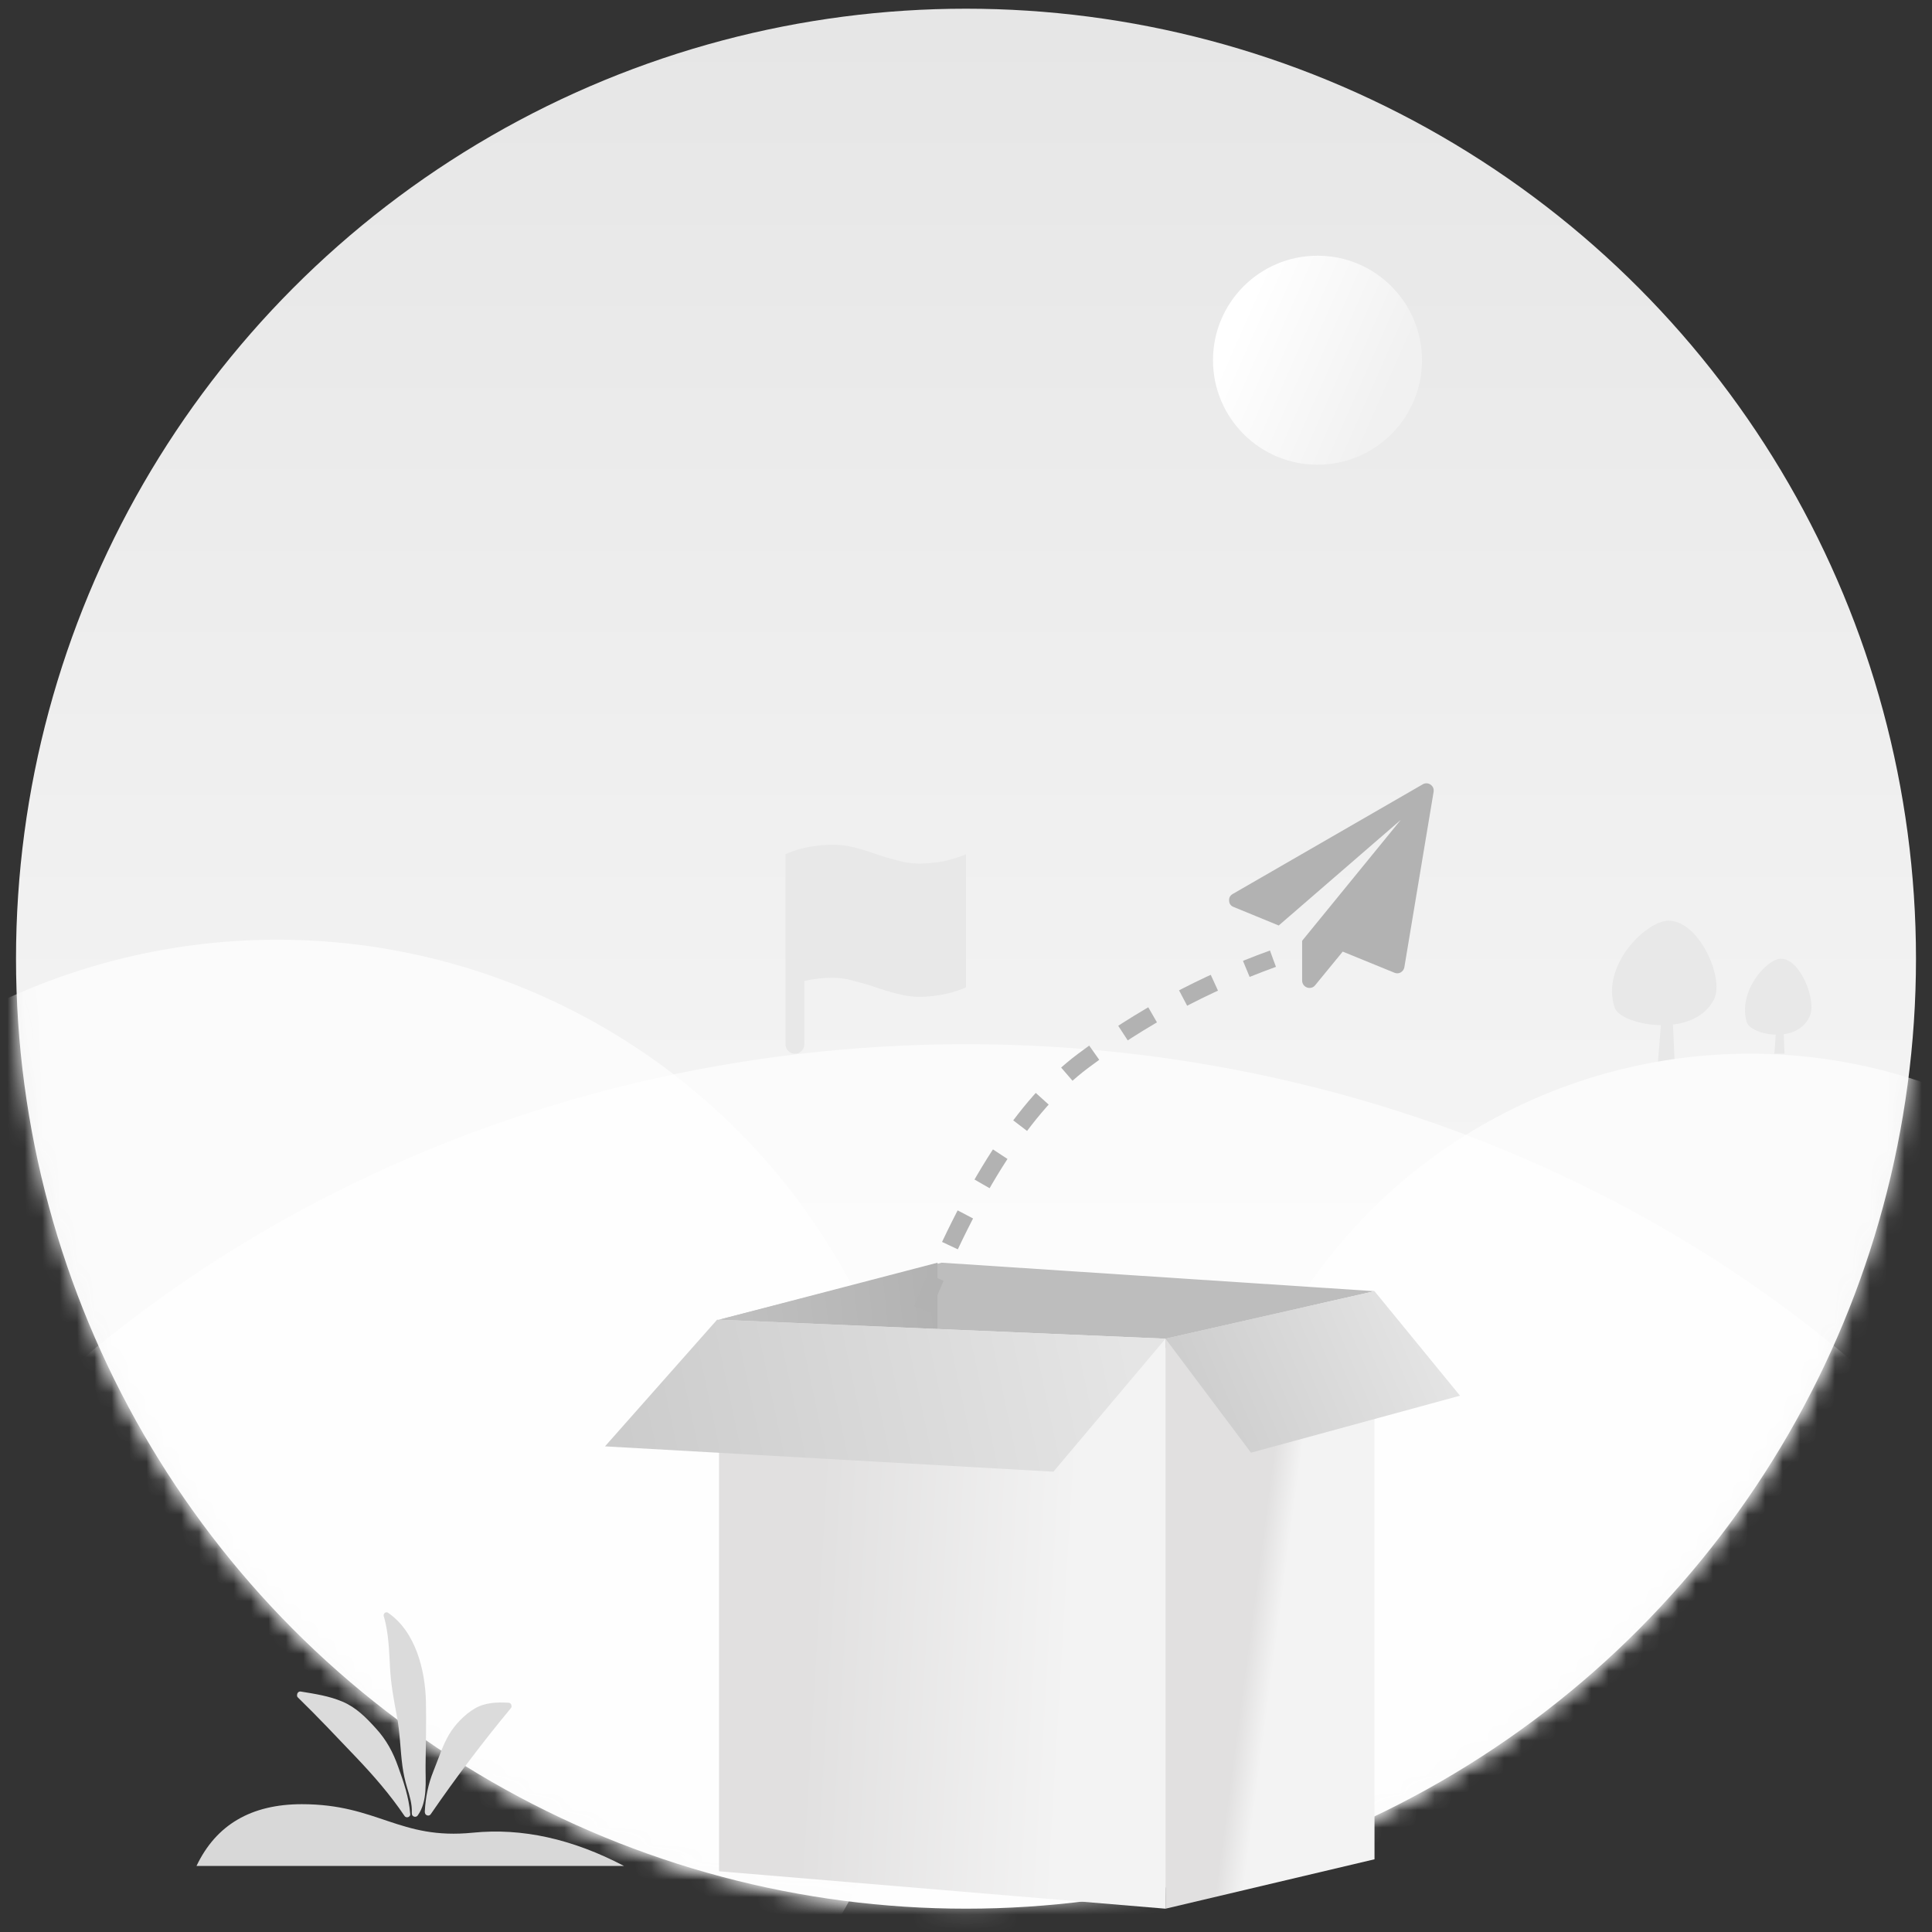 <?xml version="1.0" encoding="UTF-8"?>
<svg width="111px" height="111px" viewBox="0 0 111 111" version="1.1" xmlns="http://www.w3.org/2000/svg" xmlns:xlink="http://www.w3.org/1999/xlink">
    <rect x="0" y="0" width="111" height="111" fill="#333333" stroke="none"/>
    <title>无数据-浅色</title>
    <defs>
        <linearGradient x1="50%" y1="0%" x2="50%" y2="100%" id="linearGradient-1">
            <stop stop-color="#E6E6E6" offset="0%"></stop>
            <stop stop-color="#FDFDFD" offset="100%"></stop>
        </linearGradient>
        <circle id="path-2" cx="54.58" cy="54.58" r="54.58"></circle>
        <linearGradient x1="84.517%" y1="64.95%" x2="12.163%" y2="33.026%" id="linearGradient-4">
            <stop stop-color="#F1F1F1" offset="0%"></stop>
            <stop stop-color="#FFFFFF" offset="100%"></stop>
        </linearGradient>
        <linearGradient x1="100%" y1="50%" x2="4.666%" y2="53.608%" id="linearGradient-5">
            <stop stop-color="#B2B2B2" offset="0%"></stop>
            <stop stop-color="#C0C0C0" offset="100%"></stop>
        </linearGradient>
        <linearGradient x1="21.267%" y1="45.512%" x2="78.733%" y2="50%" id="linearGradient-6">
            <stop stop-color="#E1E0E0" offset="0%"></stop>
            <stop stop-color="#F3F3F3" offset="100%"></stop>
        </linearGradient>
        <linearGradient x1="44.272%" y1="45.512%" x2="55.728%" y2="50%" id="linearGradient-7">
            <stop stop-color="#E1E0E0" offset="0%"></stop>
            <stop stop-color="#F3F3F3" offset="100%"></stop>
        </linearGradient>
        <linearGradient x1="95.225%" y1="46.848%" x2="1.836%" y2="52.184%" id="linearGradient-8">
            <stop stop-color="#E5E5E5" offset="0%"></stop>
            <stop stop-color="#CCCCCC" offset="100%"></stop>
        </linearGradient>
        <linearGradient x1="95.225%" y1="37.11%" x2="1.836%" y2="58.932%" id="linearGradient-9">
            <stop stop-color="#E5E5E5" offset="0%"></stop>
            <stop stop-color="#CCCCCC" offset="100%"></stop>
        </linearGradient>
    </defs>
    <g id="云图V1.2" stroke="none" stroke-width="1" fill="none" fill-rule="evenodd">
        <g id="01主页-浅色-分析报告-为空" transform="translate(-1044, -404)">
            <g id="风险传播排行" transform="translate(889, 250)">
                <g id="为空状态" transform="translate(151, 154.5)">
                    <g id="无数据-浅色" transform="translate(4.92, 0)">
                        <g id="椭圆形">
                            <mask id="mask-3" fill="white">
                                <use xlink:href="#path-2"></use>
                            </mask>
                            <use id="蒙版" fill="url(#linearGradient-1)" xlink:href="#path-2"></use>
                            <path d="M94.896,52.398 C96.661,52.329 98.166,55.672 97.563,56.898 C97.111,57.816 96.179,58.244 95.195,58.364 C95.201,58.465 95.206,58.57 95.211,58.677 L95.229,59.068 C95.264,59.848 95.296,60.584 95.296,60.584 L95.296,60.584 L94.33,60.584 L94.503,58.4 C93.222,58.382 92.024,57.915 91.85,57.399 C91.033,54.97 93.643,52.447 94.896,52.398 Z" id="路径-2" fill="#E8E8E8" fill-rule="nonzero" mask="url(#mask-3)"></path>
                            <path d="M101.373,54.581 C102.496,54.531 103.454,56.962 103.07,57.854 C102.783,58.521 102.19,58.833 101.563,58.92 C101.586,59.486 101.606,60.038 101.606,60.038 L101.606,60.038 L101.026,60.038 L101.101,58.946 C100.294,58.927 99.544,58.59 99.435,58.218 C98.915,56.452 100.576,54.616 101.373,54.581 Z" id="路径-2" fill="#E8E8E8" fill-rule="nonzero" mask="url(#mask-3)"></path>
                            <path d="M54.472,48.628 C54.389,48.661 54.264,48.711 54.098,48.76 C53.931,48.818 53.74,48.868 53.532,48.926 C53.324,48.984 53.067,49.026 52.767,49.059 C52.468,49.092 52.168,49.117 51.861,49.117 C51.67,49.117 51.171,49.075 50.888,49.001 C50.222,48.818 49.882,48.727 49.882,48.727 L48.917,48.404 C48.593,48.296 48.26,48.205 47.911,48.13 C47.57,48.064 47.237,48.031 46.938,48.031 C46.63,48.031 46.322,48.047 46.023,48.089 C45.723,48.13 45.466,48.172 45.266,48.221 C45.075,48.263 44.884,48.321 44.692,48.387 C44.509,48.453 44.385,48.495 44.335,48.52 C44.276,48.545 44.235,48.561 44.21,48.578 L44.21,59.491 C44.21,59.64 44.26,59.773 44.368,59.881 C44.476,59.988 44.601,60.038 44.75,60.038 C44.9,60.038 45.033,59.988 45.133,59.881 C45.241,59.773 45.291,59.648 45.291,59.491 L45.291,55.859 C45.84,55.734 46.389,55.676 46.929,55.676 C47.395,55.685 47.744,55.751 47.902,55.792 L48.909,56.066 L49.873,56.381 C50.206,56.489 50.539,56.58 50.879,56.655 C51.229,56.729 51.553,56.771 51.852,56.771 C52.16,56.771 52.468,56.754 52.767,56.713 C53.075,56.671 53.324,56.63 53.524,56.58 C53.715,56.539 53.907,56.481 54.098,56.414 C54.281,56.348 54.406,56.307 54.455,56.282 C54.514,56.257 54.555,56.24 54.58,56.224 L54.58,48.578 L54.472,48.628 Z" id="路径" fill="#E8E8E8" fill-rule="nonzero" mask="url(#mask-3)"></path>
                            <circle fill="#FBFBFB" mask="url(#mask-3)" cx="15.01" cy="90.876" r="37.387"></circle>
                            <circle fill="#FBFBFB" mask="url(#mask-3)" cx="99.609" cy="90.876" r="30.838"></circle>
                            <ellipse fill="#FFFFFF" opacity="0.805" mask="url(#mask-3)" cx="54.58" cy="126.353" rx="74.229" ry="66.861"></ellipse>
                            <circle fill="url(#linearGradient-4)" mask="url(#mask-3)" cx="74.775" cy="20.195" r="6.004"></circle>
                        </g>
                        <g id="编组-3" transform="translate(9.531, 43.832)">
                            <g id="树" transform="translate(85.439, 13.477)"></g>
                            <g id="编组" transform="translate(24.309, 28.214)">
                                <polygon id="路径-3" fill="#BDBDBD" points="6.55 3.275 19.34 0 44.21 1.637 32.202 4.912"></polygon>
                                <polygon id="路径-4" fill="url(#linearGradient-5)" points="19.103 0 19.103 4.366 6.55 3.275"></polygon>
                                <polygon id="矩形" fill="url(#linearGradient-6)" points="6.55 3.275 32.202 4.366 32.202 37.115 6.55 34.965"></polygon>
                                <polygon id="矩形" fill="url(#linearGradient-7)" points="32.202 4.366 44.21 1.637 44.21 34.276 32.202 37.115"></polygon>
                                <polygon id="路径-5" fill="url(#linearGradient-8)" points="6.44 3.275 0 10.552 25.762 12.008 32.202 4.366"></polygon>
                                <polygon id="路径-6" fill="url(#linearGradient-9)" points="32.202 4.366 37.115 10.916 49.122 7.641 44.21 1.637"></polygon>
                            </g>
                            <g id="树叶" transform="translate(0.42, 47.863)">
                                <path d="M0.42,15.01 L24.981,15.01 C23.856,12.644 21.838,11.462 18.927,11.462 C14.561,11.462 13.332,13.524 9.103,13.099 C6.284,12.816 3.39,13.453 0.42,15.01 Z" id="路径-8" fill="#D8D8D8" transform="translate(12.7, 13.236) scale(-1, 1) translate(-12.7, -13.236) "></path>
                                <path d="M6.415,4.991 C7.221,5.122 8.039,5.246 8.799,5.567 C9.591,5.901 10.161,6.484 10.731,7.113 C11.334,7.774 11.714,8.482 12.008,9.32 C12.323,10.191 12.624,11.075 12.696,12.012 C12.742,12.176 12.486,12.307 12.369,12.136 C11.543,10.912 10.6,9.831 9.585,8.763 C8.485,7.611 7.391,6.445 6.245,5.331 C6.199,5.286 6.186,5.233 6.199,5.187 C6.192,5.083 6.284,4.965 6.415,4.991 Z M11.425,0.465 C13.004,1.546 13.561,3.753 13.6,5.574 C13.613,6.18 13.611,6.785 13.605,7.391 L13.58,9.209 L13.58,9.209 C13.567,10.139 13.711,11.305 13.128,12.11 C13.017,12.261 12.788,12.163 12.794,12.019 C12.788,11.999 12.788,11.979 12.788,11.96 C12.814,11.455 12.663,10.99 12.519,10.512 C12.395,10.106 12.31,9.7 12.251,9.281 C12.12,8.305 12.113,7.322 11.923,6.353 C11.746,5.43 11.583,4.539 11.537,3.602 C11.484,2.633 11.458,1.657 11.196,0.714 C11.104,0.57 11.262,0.354 11.425,0.465 Z M18.348,5.633 C18.447,5.639 18.499,5.705 18.512,5.783 C18.525,5.836 18.525,5.901 18.473,5.954 C16.848,7.912 15.316,9.942 13.875,12.038 C13.777,12.182 13.567,12.104 13.547,11.973 C13.541,11.953 13.534,11.927 13.534,11.894 C13.58,11.062 13.724,10.316 14.039,9.543 C14.32,8.855 14.55,8.102 14.929,7.46 C15.263,6.89 15.833,6.301 16.403,5.967 C16.986,5.62 17.687,5.593 18.348,5.633 Z" id="形状" fill="#DBDBDB" fill-rule="nonzero"></path>
                            </g>
                            <g id="飞机" transform="translate(41.733, 0.672)">
                                <path d="M30.004,0.073 C30.15,0.178 30.207,0.319 30.181,0.492 L28.501,10.568 C28.479,10.695 28.409,10.793 28.291,10.864 C28.231,10.898 28.162,10.917 28.088,10.917 C28.04,10.917 27.987,10.905 27.931,10.883 L24.96,9.669 L23.372,11.606 C23.293,11.707 23.185,11.756 23.05,11.756 C22.994,11.756 22.946,11.747 22.905,11.729 C22.822,11.698 22.755,11.648 22.705,11.575 C22.655,11.503 22.628,11.424 22.628,11.335 L22.628,9.047 L28.296,2.1 L21.284,8.169 L18.694,7.106 C18.532,7.046 18.444,6.926 18.432,6.745 C18.423,6.57 18.492,6.441 18.642,6.357 L29.556,0.059 C29.622,0.019 29.691,0 29.766,0 C29.855,0 29.934,0.025 30.004,0.073 Z" id="路径" fill="#B2B2B2" fill-rule="nonzero"></path>
                                <path d="M0.798,30.229 C3.625,23.204 6.704,18.445 10.034,15.954 C13.365,13.463 17.004,11.504 20.95,10.076" id="路径-7" stroke="#B2B2B2" stroke-dasharray="2,2"></path>
                            </g>
                        </g>
                    </g>
                </g>
            </g>
        </g>
    </g>
</svg>